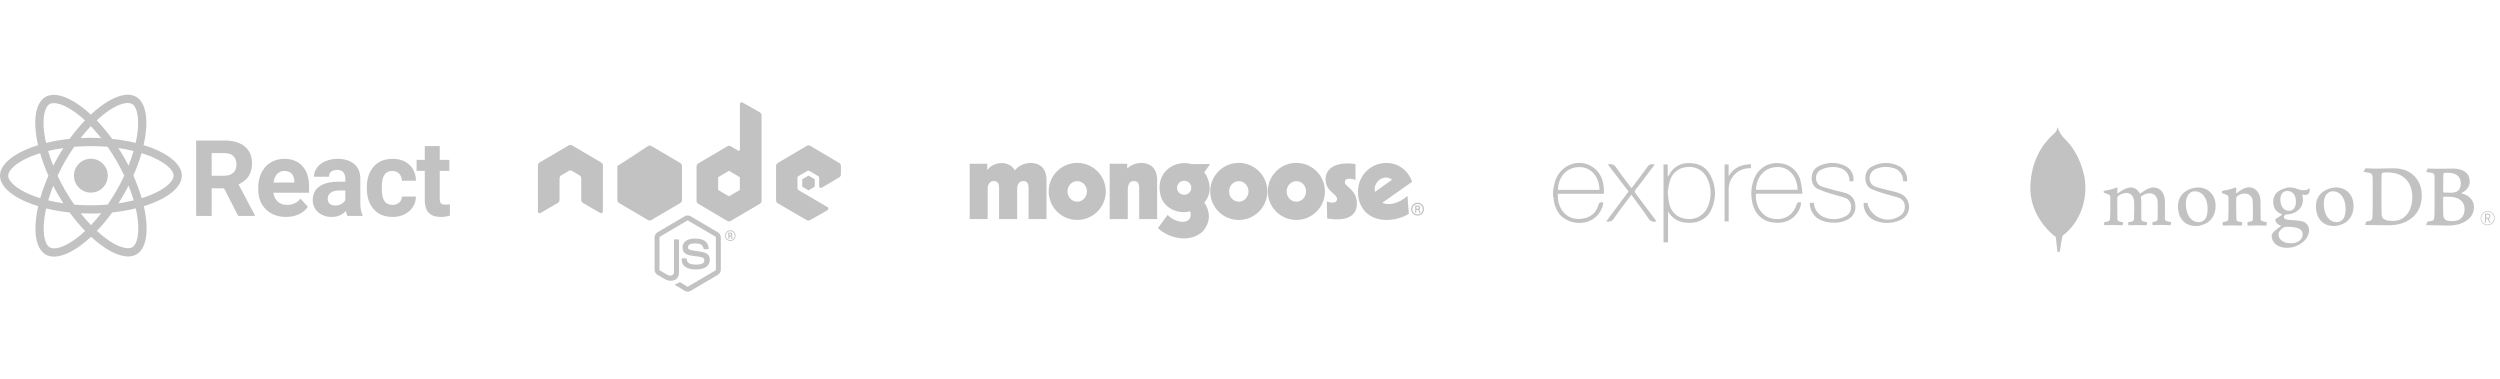 <svg width="inherit" height="50" viewBox="0 0 330 27" fill="none" xmlns="http://www.w3.org/2000/svg">
<path opacity="0.3" fill-rule="evenodd" clip-rule="evenodd" d="M97.899 2C97.939 2 97.979 2.01 98.014 2.03L100.294 3.328C100.366 3.369 100.426 3.429 100.468 3.501C100.509 3.574 100.531 3.656 100.531 3.74V14.993C100.531 15.076 100.51 15.158 100.469 15.229C100.428 15.301 100.37 15.361 100.3 15.402L96.468 17.66C96.398 17.701 96.318 17.724 96.236 17.724C96.155 17.724 96.075 17.701 96.005 17.66L92.174 15.4C92.104 15.358 92.046 15.299 92.005 15.227C91.964 15.155 91.943 15.074 91.943 14.991V10.477C91.943 10.394 91.964 10.313 92.005 10.241C92.046 10.169 92.104 10.11 92.174 10.068L96.006 7.812C96.076 7.771 96.156 7.749 96.237 7.749C96.318 7.749 96.398 7.771 96.468 7.812L97.427 8.376C97.452 8.39 97.48 8.398 97.508 8.397C97.536 8.397 97.564 8.39 97.589 8.375C97.613 8.361 97.634 8.34 97.648 8.315C97.662 8.29 97.67 8.262 97.67 8.233V2.235C97.671 2.194 97.681 2.154 97.701 2.118C97.721 2.083 97.75 2.053 97.785 2.032C97.819 2.012 97.859 2.001 97.899 2ZM97.643 13.567C97.653 13.549 97.659 13.528 97.659 13.508V11.958C97.659 11.937 97.653 11.916 97.643 11.899C97.633 11.88 97.618 11.866 97.601 11.855L96.285 11.08C96.268 11.07 96.248 11.064 96.227 11.064C96.207 11.064 96.187 11.07 96.169 11.08L94.854 11.855C94.837 11.866 94.822 11.881 94.812 11.899C94.802 11.917 94.796 11.937 94.796 11.958V13.508C94.796 13.528 94.802 13.549 94.812 13.567C94.822 13.585 94.836 13.6 94.854 13.61L96.169 14.384C96.187 14.394 96.207 14.399 96.227 14.399C96.248 14.399 96.267 14.394 96.285 14.384L97.601 13.61C97.618 13.6 97.633 13.585 97.643 13.567ZM271.953 6.075C271.986 6.135 272.02 6.194 272.055 6.252C272.156 6.414 272.325 6.59 272.534 6.81C273.259 7.571 274.478 8.85 275.14 11.819L275.14 11.819H275.141C275.262 12.54 275.292 13.223 275.252 13.864C275.075 16.728 273.485 18.751 272.257 19.615C272.098 20.314 271.98 21.021 271.902 21.734H271.577C271.485 20.721 271.354 19.766 271.354 19.766L271.352 19.765C270.939 19.507 267.818 17.007 268.008 12.952C268.205 8.767 270.457 6.749 271.135 6.142C271.161 6.119 271.185 6.097 271.206 6.078C271.491 5.82 271.535 5.606 271.559 5.266C271.572 5.297 271.585 5.329 271.599 5.36L271.597 5.352C271.657 5.491 271.72 5.628 271.788 5.763C271.84 5.868 271.895 5.972 271.953 6.075ZM328.371 18.232C328.189 18.232 328.011 18.177 327.859 18.074C327.707 17.971 327.589 17.825 327.518 17.654C327.448 17.483 327.429 17.295 327.464 17.113C327.498 16.931 327.585 16.763 327.713 16.631C327.841 16.499 328.005 16.409 328.183 16.371C328.362 16.333 328.547 16.35 328.716 16.419C328.885 16.488 329.031 16.607 329.134 16.76C329.237 16.913 329.293 17.093 329.296 17.278C329.299 17.403 329.277 17.528 329.232 17.644C329.187 17.76 329.119 17.866 329.033 17.955C328.947 18.044 328.844 18.115 328.73 18.162C328.616 18.21 328.494 18.233 328.371 18.232ZM328.371 16.436C328.205 16.435 328.041 16.484 327.902 16.578C327.763 16.671 327.655 16.804 327.59 16.96C327.525 17.116 327.508 17.288 327.539 17.455C327.571 17.621 327.651 17.774 327.768 17.894C327.885 18.015 328.035 18.097 328.198 18.131C328.361 18.164 328.531 18.148 328.685 18.084C328.839 18.02 328.971 17.91 329.064 17.77C329.157 17.629 329.207 17.464 329.207 17.294C329.209 17.182 329.189 17.07 329.148 16.965C329.107 16.861 329.045 16.765 328.968 16.686C328.89 16.605 328.797 16.542 328.694 16.499C328.592 16.457 328.482 16.435 328.371 16.436ZM328.594 17.886L328.356 17.363H328.163V17.886H328.023V16.696H328.368C328.625 16.696 328.732 16.809 328.732 17.029C328.732 17.203 328.651 17.312 328.501 17.345L328.747 17.884L328.594 17.886ZM328.169 17.24H328.371C328.535 17.24 328.597 17.183 328.597 17.031C328.597 16.88 328.538 16.828 328.353 16.828H328.169V17.24ZM315.803 17.662C315.362 17.662 314.862 17.578 314.612 17.375V17.377C314.458 17.271 314.387 17.019 314.374 16.875C314.351 16.705 314.351 15.319 314.351 14.325C314.351 13.355 314.351 11.715 314.374 11.5C314.39 11.432 314.428 11.373 314.482 11.33C314.612 11.27 314.842 11.258 315.065 11.258C315.839 11.258 316.517 11.39 317.041 11.725C317.97 12.299 318.422 13.281 318.422 14.49C318.422 15.749 318.039 16.537 317.481 17.052C316.934 17.555 316.374 17.662 315.803 17.662ZM312.732 10.734C312.514 10.726 312.323 10.72 312.236 10.72H312.231C312.171 10.79 311.989 11.114 312.012 11.186C312.237 11.21 312.46 11.246 312.681 11.294C312.992 11.366 313.146 11.462 313.182 11.832C313.2 12.174 313.198 13.083 313.195 13.811C313.195 14.028 313.194 14.229 313.194 14.394C313.194 14.597 313.194 14.794 313.195 14.986V14.989V14.993C313.197 15.754 313.198 16.437 313.17 17.028C313.146 17.423 313.095 17.535 312.879 17.625C312.751 17.679 312.677 17.691 312.399 17.722C312.315 17.732 312.18 18.105 312.228 18.201H312.249C312.611 18.205 312.998 18.211 313.379 18.217L313.38 18.217L313.381 18.217C314.077 18.227 314.752 18.237 315.213 18.237C316.556 18.237 317.498 17.926 318.223 17.375C318.951 16.849 319.675 15.915 319.675 14.299C319.675 13.161 319.267 12.228 318.505 11.557C317.875 11.007 316.993 10.72 315.946 10.72C315.224 10.72 314.765 10.731 314.377 10.742C314.093 10.749 313.848 10.755 313.565 10.755C313.361 10.755 313.023 10.744 312.732 10.734ZM322.626 11.327C322.579 11.339 322.519 11.459 322.519 11.518C322.507 11.95 322.495 13.075 322.495 13.853C322.498 13.867 322.505 13.881 322.516 13.892C322.527 13.902 322.54 13.91 322.555 13.913C322.709 13.925 323.09 13.937 323.412 13.937C323.864 13.937 324.126 13.877 324.269 13.805C324.65 13.614 324.826 13.194 324.826 12.74C324.826 11.698 324.112 11.303 323.052 11.303C322.909 11.301 322.766 11.309 322.624 11.327H322.626ZM325.326 16.115C325.326 15.062 324.564 14.463 323.171 14.463L323.156 14.463L323.116 14.463C322.978 14.461 322.653 14.455 322.564 14.475C322.529 14.487 322.493 14.511 322.493 14.536C322.493 14.68 322.492 14.841 322.492 15.01C322.49 15.725 322.488 16.59 322.517 16.977C322.541 17.181 322.684 17.468 322.862 17.552C323.052 17.66 323.481 17.683 323.778 17.683C324.6 17.683 325.326 17.217 325.326 16.115ZM320.476 10.741C320.504 10.741 320.548 10.743 320.611 10.747C320.787 10.757 321.115 10.776 321.709 10.776C322.093 10.776 322.441 10.77 322.786 10.764C323.125 10.758 323.461 10.752 323.826 10.752C324.743 10.752 326.005 11.088 326.005 12.476C326.005 13.156 325.529 13.709 324.91 13.973C324.874 13.985 324.874 14.008 324.91 14.02C325.791 14.247 326.564 14.798 326.564 15.852C326.564 16.881 325.933 17.528 325.017 17.935C324.459 18.186 323.767 18.27 323.066 18.27C322.849 18.27 322.484 18.261 322.074 18.25C321.472 18.235 320.772 18.217 320.297 18.222C320.214 18.186 320.374 17.803 320.445 17.743C320.628 17.738 320.809 17.709 320.985 17.657C321.27 17.586 321.304 17.492 321.34 17.061C321.364 16.69 321.364 15.361 321.364 14.415C321.364 13.935 321.366 13.512 321.367 13.148V13.143V13.139V13.135V13.132V13.129V13.127V13.125V13.123V13.121V13.12V13.119V13.118V13.118V13.117V13.116V13.116V13.115V13.114V13.114V13.113V13.112V13.112V13.111V13.111V13.11V13.11V13.109V13.109V13.108V13.108V13.107V13.107V13.106V13.106V13.106C321.37 12.513 321.371 12.082 321.364 11.818C321.352 11.483 321.233 11.375 321.007 11.315C320.886 11.291 320.712 11.267 320.538 11.242L320.538 11.242C320.454 11.231 320.37 11.219 320.293 11.207C320.233 11.147 320.417 10.788 320.476 10.741ZM277.74 17.99C277.733 18.072 277.745 18.155 277.776 18.232H277.777C277.898 18.231 278.019 18.226 278.159 18.219C278.367 18.209 278.626 18.196 278.998 18.196C279.313 18.196 279.591 18.209 279.814 18.219L279.897 18.223C280.009 18.227 280.108 18.232 280.192 18.232C280.234 18.101 280.245 17.962 280.223 17.827L280.191 17.821L280.144 17.813L280.072 17.8L280.072 17.8L280.031 17.793L280.015 17.791C279.918 17.774 279.835 17.76 279.786 17.746C279.551 17.69 279.506 17.538 279.495 17.41C279.48 17.068 279.481 16.354 279.481 15.682L279.482 15.265V14.631C279.48 14.585 279.489 14.54 279.506 14.498C279.523 14.455 279.548 14.417 279.58 14.385C279.916 14.129 280.326 13.97 280.651 13.97C281.206 13.97 281.551 14.283 281.677 14.899C281.751 15.284 281.725 16.819 281.69 17.351C281.677 17.58 281.611 17.677 281.435 17.734C281.338 17.759 281.235 17.777 281.117 17.799L281.1 17.802L280.957 17.828C280.927 17.889 280.914 17.956 280.92 18.023C280.916 18.095 280.928 18.166 280.956 18.232C281.046 18.231 281.199 18.227 281.365 18.223L281.424 18.221C281.657 18.215 281.921 18.208 282.082 18.208C282.616 18.208 282.985 18.219 283.345 18.231C283.367 18.201 283.381 18.166 283.387 18.129C283.412 18.03 283.414 17.927 283.392 17.827C283.248 17.804 283.151 17.78 283.058 17.757L283.008 17.745L283.008 17.745L283.007 17.745L282.967 17.735L282.945 17.73L282.901 17.72C282.789 17.675 282.65 17.619 282.65 17.386C282.642 17.043 282.645 16.59 282.647 16.109C282.65 15.874 282.65 15.639 282.65 15.414V15.41V15.409C282.65 15.016 282.65 14.755 282.603 14.532V14.524C282.604 14.486 282.618 14.449 282.642 14.421C283.039 14.115 283.455 14.006 283.713 14.006C284.408 14.006 284.726 14.508 284.787 14.937C284.853 15.35 284.816 17.093 284.811 17.291C284.798 17.569 284.739 17.664 284.532 17.733C284.402 17.77 284.27 17.8 284.136 17.821C284.106 17.877 284.115 18.142 284.139 18.224C284.462 18.202 284.801 18.19 285.448 18.19C285.767 18.19 286.042 18.204 286.244 18.214L286.25 18.214L286.319 18.218C286.399 18.222 286.465 18.226 286.516 18.226C286.555 18.169 286.597 17.892 286.577 17.82H286.567C286.307 17.775 286.101 17.739 285.958 17.668C285.843 17.636 285.766 17.473 285.766 17.416C285.766 17.197 285.769 16.888 285.771 16.554L285.772 16.458C285.775 16.035 285.779 15.583 285.779 15.226C285.779 13.984 285.196 13.242 284.222 13.242C283.81 13.242 283.194 13.528 282.573 14.008C282.565 14.019 282.556 14.027 282.545 14.034C282.533 14.04 282.521 14.043 282.508 14.043C282.494 14.043 282.48 14.039 282.468 14.032C282.456 14.024 282.446 14.014 282.439 14.002C282.131 13.491 281.733 13.242 281.222 13.242C280.911 13.242 280.306 13.434 279.63 13.973C279.618 13.985 279.604 13.993 279.588 13.997C279.572 14.001 279.555 14 279.539 13.995C279.524 13.989 279.51 13.98 279.5 13.967C279.489 13.954 279.483 13.938 279.48 13.922C279.48 13.786 279.492 13.649 279.502 13.529L279.505 13.499C279.508 13.469 279.511 13.439 279.511 13.411C279.517 13.351 279.5 13.29 279.464 13.241C279.109 13.408 278.205 13.627 277.86 13.663C277.73 13.689 277.667 13.763 277.664 13.825C277.662 13.887 277.717 13.941 277.817 13.97C278.039 14.034 278.252 14.129 278.448 14.254C278.559 14.342 278.559 14.466 278.559 14.558V14.583C278.572 15.434 278.569 16.645 278.535 17.291C278.523 17.564 278.443 17.68 278.233 17.734C278.082 17.774 277.93 17.806 277.776 17.828C277.749 17.878 277.737 17.934 277.74 17.99ZM289.726 13.755C289.525 13.75 289.327 13.807 289.158 13.917C288.744 14.173 288.534 14.683 288.534 15.434C288.534 16.838 289.225 17.819 290.215 17.819C290.481 17.827 290.74 17.734 290.941 17.557C291.245 17.305 291.407 16.79 291.407 16.068C291.407 14.684 290.731 13.755 289.725 13.755H289.726ZM289.916 18.339C288.127 18.339 287.49 17.005 287.49 15.757C287.49 14.884 287.84 14.203 288.532 13.73C289.016 13.425 289.572 13.258 290.142 13.246C291.507 13.246 292.46 14.243 292.46 15.673C292.46 16.645 292.079 17.412 291.359 17.891C291.013 18.107 290.412 18.339 289.916 18.339ZM307.368 13.917C307.537 13.806 307.736 13.75 307.937 13.755C308.943 13.755 309.618 14.684 309.618 16.068C309.618 16.79 309.457 17.305 309.153 17.557C308.951 17.735 308.691 17.828 308.425 17.819C307.435 17.819 306.743 16.838 306.743 15.434C306.743 14.683 306.954 14.173 307.368 13.917ZM305.702 15.757C305.702 17.005 306.339 18.339 308.128 18.339C308.624 18.339 309.225 18.107 309.571 17.891C310.291 17.412 310.672 16.645 310.672 15.673C310.672 14.244 309.719 13.246 308.354 13.246C307.784 13.257 307.229 13.424 306.745 13.73C306.052 14.203 305.702 14.884 305.702 15.757ZM301.914 13.707C301.363 13.707 301.007 14.15 301.007 14.835C301.007 15.52 301.314 16.334 302.177 16.334C302.325 16.334 302.594 16.267 302.727 16.118C302.927 15.931 303.061 15.543 303.061 15.134C303.061 14.24 302.633 13.707 301.917 13.707H301.914ZM301.846 18.435C301.69 18.434 301.537 18.473 301.4 18.549C300.964 18.832 300.761 19.115 300.761 19.445C300.761 19.753 300.879 19.998 301.132 20.216C301.439 20.48 301.852 20.608 302.395 20.608C303.465 20.608 303.944 20.024 303.944 19.445C303.944 19.041 303.745 18.771 303.335 18.618C303.02 18.5 302.493 18.436 301.848 18.436L301.846 18.435ZM301.919 21.212C301.277 21.212 300.814 21.075 300.419 20.765C300.035 20.464 299.862 20.016 299.862 19.707C299.866 19.508 299.941 19.316 300.073 19.169C300.184 19.039 300.443 18.797 301.042 18.379C301.052 18.375 301.06 18.368 301.065 18.359C301.069 18.354 301.071 18.348 301.072 18.341C301.073 18.338 301.074 18.334 301.074 18.331C301.074 18.319 301.07 18.308 301.063 18.299C301.061 18.296 301.058 18.293 301.056 18.291C301.054 18.289 301.051 18.288 301.049 18.286C301.045 18.284 301.04 18.282 301.036 18.281C300.542 18.088 300.394 17.771 300.349 17.601C300.349 17.594 300.349 17.585 300.344 17.574L300.343 17.574C300.33 17.507 300.316 17.444 300.406 17.378C300.475 17.329 300.585 17.262 300.704 17.191C300.87 17.097 301.03 16.991 301.182 16.874C301.19 16.865 301.196 16.855 301.2 16.843C301.203 16.831 301.204 16.819 301.202 16.807C301.2 16.795 301.196 16.783 301.189 16.773C301.182 16.764 301.173 16.755 301.162 16.75C300.432 16.5 300.064 15.949 300.064 15.106C300.062 14.843 300.122 14.584 300.24 14.35C300.357 14.116 300.528 13.914 300.739 13.761C301.032 13.525 301.77 13.241 302.247 13.241H302.275C302.763 13.253 303.04 13.357 303.421 13.5L303.426 13.502C303.644 13.582 303.875 13.619 304.107 13.612C304.513 13.612 304.691 13.481 304.844 13.329C304.869 13.397 304.882 13.47 304.883 13.543C304.892 13.717 304.846 13.889 304.75 14.035C304.667 14.152 304.472 14.237 304.293 14.237C304.274 14.237 304.257 14.237 304.237 14.234C304.143 14.227 304.05 14.211 303.958 14.187L303.913 14.203C303.898 14.225 303.907 14.248 303.919 14.278L303.919 14.279C303.921 14.282 303.922 14.286 303.923 14.289C303.924 14.292 303.925 14.295 303.926 14.298C303.959 14.449 303.981 14.603 303.992 14.757C303.992 15.638 303.651 16.022 303.281 16.306C302.924 16.579 302.5 16.746 302.055 16.789C302.046 16.789 302 16.793 301.913 16.801L301.891 16.803L301.825 16.809C301.799 16.811 301.779 16.813 301.774 16.813H301.763C301.683 16.836 301.474 16.937 301.474 17.126C301.474 17.282 301.568 17.477 302.021 17.512L302.315 17.533L302.322 17.533C302.918 17.576 303.659 17.628 304.009 17.748C304.242 17.832 304.443 17.988 304.584 18.194C304.725 18.4 304.798 18.646 304.793 18.897C304.793 19.688 304.24 20.431 303.315 20.886C302.878 21.098 302.4 21.207 301.917 21.205L301.919 21.212ZM298.502 17.63C298.727 17.738 298.918 17.774 299.18 17.81L299.183 17.809C299.23 17.892 299.206 18.204 299.135 18.288C299.079 18.288 298.995 18.284 298.883 18.279C298.662 18.268 298.332 18.253 297.896 18.253C297.602 18.253 297.359 18.264 297.148 18.274L297.147 18.274L297.147 18.274L297.147 18.274L297.146 18.274C296.984 18.282 296.84 18.288 296.706 18.288C296.658 18.216 296.635 17.881 296.706 17.809C296.932 17.786 297.123 17.749 297.194 17.714C297.349 17.666 297.384 17.558 297.384 17.127C297.384 16.994 297.385 16.857 297.385 16.72V16.718C297.387 16.042 297.389 15.35 297.349 14.973C297.325 14.712 297.203 14.469 297.008 14.297C296.841 14.153 296.618 14.046 296.284 14.046C295.939 14.046 295.545 14.189 295.307 14.404C295.236 14.466 295.177 14.574 295.177 14.801C295.177 15.615 295.177 16.812 295.201 17.375C295.212 17.59 295.26 17.686 295.45 17.734C295.61 17.774 295.774 17.798 295.939 17.806C295.986 17.878 295.963 18.201 295.891 18.285C295.831 18.285 295.75 18.281 295.643 18.275C295.433 18.265 295.122 18.249 294.665 18.249C294.328 18.249 293.944 18.265 293.692 18.276L293.692 18.276C293.569 18.281 293.478 18.285 293.439 18.285C293.379 18.213 293.379 17.866 293.439 17.806C293.587 17.787 293.735 17.759 293.88 17.722L293.862 17.728C294.053 17.68 294.124 17.584 294.136 17.321C294.172 16.651 294.172 15.418 294.16 14.616L294.16 14.59C294.161 14.499 294.162 14.393 294.065 14.316C293.875 14.195 293.668 14.103 293.452 14.042H293.448C293.178 13.957 293.242 13.709 293.495 13.659C293.842 13.624 294.78 13.398 295.114 13.228C295.143 13.256 295.166 13.291 295.179 13.329C295.193 13.368 295.197 13.409 295.192 13.45L295.19 13.473C295.179 13.626 295.163 13.848 295.161 13.96C295.16 14.078 295.238 14.002 295.251 13.99C295.762 13.547 296.381 13.224 296.845 13.224C297.369 13.224 297.774 13.463 298.06 13.87C298.299 14.23 298.394 14.732 298.394 15.307C298.394 16.012 298.394 17.089 298.418 17.46C298.428 17.524 298.457 17.584 298.502 17.63ZM219.581 20.489V10.206H220.139V11.823C220.205 11.752 220.266 11.676 220.322 11.596C220.55 11.122 220.908 10.723 221.355 10.446C221.801 10.169 222.318 10.025 222.843 10.031C224.115 9.993 225.148 10.464 225.756 11.596C226.142 12.299 226.355 13.084 226.376 13.886C226.397 14.688 226.226 15.483 225.877 16.205C225.311 17.474 223.914 18.104 222.418 17.872C221.952 17.833 221.504 17.677 221.114 17.42C220.724 17.162 220.405 16.811 220.185 16.399V20.489H219.581ZM220.139 13.844C220.155 14.002 220.168 14.145 220.179 14.279C220.205 14.569 220.226 14.812 220.265 15.051C220.485 16.426 221.298 17.242 222.573 17.39C223.173 17.489 223.787 17.376 224.313 17.072C224.838 16.768 225.242 16.291 225.456 15.723C225.701 15.139 225.819 14.508 225.802 13.875C225.785 13.241 225.633 12.618 225.357 12.047C225.129 11.538 224.742 11.117 224.253 10.847C223.765 10.577 223.202 10.473 222.649 10.551C222.131 10.589 221.637 10.787 221.236 11.119C220.835 11.45 220.547 11.898 220.413 12.401C220.294 12.876 220.203 13.358 220.139 13.844ZM236.792 17.122C237.333 16.634 237.678 15.965 237.762 15.241C237.42 15.134 237.227 15.188 237.12 15.564C236.642 17.029 235.324 17.698 233.783 17.318C232.545 17.003 231.671 15.697 231.785 14.071H237.933C237.877 13.497 237.79 12.927 237.671 12.363C237.521 11.743 237.18 11.186 236.696 10.771C236.212 10.356 235.61 10.104 234.975 10.05C234.307 9.956 233.626 10.078 233.032 10.396C232.437 10.715 231.959 11.215 231.668 11.823C231.249 12.71 231.091 13.698 231.212 14.671C231.387 16.464 232.484 18.017 234.823 17.899C235.552 17.887 236.252 17.611 236.792 17.122ZM237.28 13.551H231.785C231.858 11.729 233.05 10.521 234.705 10.547C236.167 10.566 237.246 11.82 237.28 13.551ZM238.894 15.279H239.433C239.453 15.676 239.582 16.059 239.805 16.387C240.029 16.716 240.339 16.976 240.701 17.14C241.156 17.344 241.651 17.444 242.149 17.43C242.647 17.417 243.136 17.292 243.579 17.064C243.821 16.955 244.023 16.774 244.159 16.547C244.295 16.319 244.358 16.056 244.339 15.791C244.353 15.537 244.283 15.284 244.141 15.072C243.998 14.861 243.79 14.701 243.549 14.618C243.206 14.491 242.851 14.396 242.495 14.302C242.236 14.233 241.977 14.164 241.723 14.083C241.094 13.904 240.48 13.679 239.885 13.411C238.913 12.936 238.852 11.087 239.953 10.502C240.517 10.184 241.151 10.012 241.799 10.002C242.446 9.992 243.086 10.144 243.659 10.445C244.006 10.637 244.287 10.93 244.463 11.286C244.64 11.641 244.704 12.042 244.646 12.435H244.183C244.183 12.423 244.173 12.413 244.162 12.402C244.152 12.392 244.141 12.382 244.141 12.37C244.084 10.893 242.846 10.437 241.517 10.566C241.121 10.616 240.735 10.732 240.378 10.912C240.164 11.01 239.985 11.172 239.867 11.377C239.748 11.581 239.696 11.816 239.718 12.051C239.718 12.286 239.792 12.515 239.928 12.707C240.064 12.899 240.255 13.044 240.477 13.122C240.894 13.274 241.325 13.387 241.755 13.5C241.928 13.545 242.101 13.591 242.273 13.639C242.458 13.69 242.646 13.734 242.834 13.778C243.135 13.849 243.436 13.92 243.724 14.018C244.053 14.126 244.342 14.332 244.553 14.608C244.763 14.884 244.884 15.217 244.901 15.564C244.957 15.943 244.892 16.331 244.716 16.672C244.539 17.013 244.26 17.289 243.917 17.462C242.649 18.18 240.561 17.99 239.63 17.082C239.395 16.845 239.208 16.564 239.082 16.254C238.955 15.945 238.891 15.613 238.894 15.279ZM251.231 12.435H251.736C251.783 12.052 251.718 11.665 251.549 11.319C251.379 10.973 251.113 10.684 250.783 10.487C250.205 10.168 249.554 10.004 248.894 10.011C248.234 10.019 247.587 10.197 247.016 10.528C245.934 11.113 246.01 12.947 246.959 13.414C247.558 13.681 248.176 13.903 248.808 14.079C249.064 14.161 249.325 14.229 249.586 14.298C249.94 14.391 250.294 14.484 250.635 14.61C250.877 14.691 251.086 14.849 251.231 15.059C251.375 15.269 251.447 15.521 251.436 15.776C251.448 16.035 251.386 16.292 251.257 16.517C251.128 16.742 250.937 16.925 250.707 17.044C250.329 17.289 249.897 17.438 249.449 17.478C249.001 17.518 248.55 17.448 248.135 17.275C247.72 17.101 247.353 16.829 247.067 16.482C246.78 16.135 246.583 15.723 246.492 15.283H246.211H245.998C245.973 15.766 246.096 16.246 246.351 16.657C246.606 17.069 246.981 17.392 247.426 17.584C247.967 17.816 248.55 17.933 249.138 17.927C249.727 17.922 250.308 17.793 250.843 17.549C251.195 17.4 251.493 17.148 251.7 16.827C251.906 16.505 252.01 16.129 251.999 15.747C251.988 15.365 251.862 14.995 251.638 14.686C251.413 14.377 251.101 14.143 250.741 14.014C250.5 13.925 250.254 13.85 250.004 13.79C249.678 13.7 249.351 13.623 249.024 13.545L249.024 13.545C248.578 13.439 248.134 13.334 247.696 13.198C247.429 13.133 247.192 12.979 247.026 12.76C246.86 12.541 246.775 12.272 246.784 11.998C246.786 11.719 246.879 11.447 247.048 11.225C247.217 11.003 247.454 10.841 247.722 10.764C248.402 10.496 249.15 10.46 249.852 10.661C250.224 10.732 250.561 10.928 250.806 11.217C251.05 11.506 251.188 11.87 251.197 12.248C251.199 12.271 251.205 12.293 251.211 12.317L251.211 12.317C251.221 12.354 251.231 12.393 251.231 12.435ZM218.659 17.713C218.46 17.788 218.24 17.788 218.042 17.712C217.843 17.637 217.679 17.491 217.58 17.303C217.146 16.653 216.68 16.024 216.214 15.394L216.213 15.393L216.212 15.391L216.212 15.39L216.211 15.39L216.211 15.39L216.211 15.389C216.013 15.123 215.816 14.856 215.621 14.588L215.336 14.208C215.144 14.465 214.953 14.719 214.762 14.972C214.175 15.752 213.597 16.518 213.058 17.306C212.965 17.486 212.809 17.627 212.621 17.701C212.432 17.775 212.223 17.778 212.032 17.709L214.968 13.771L212.238 10.213C212.434 10.142 212.649 10.141 212.846 10.211C213.043 10.28 213.211 10.415 213.32 10.593C213.76 11.236 214.232 11.859 214.714 12.493L214.714 12.493C214.927 12.773 215.141 13.055 215.355 13.342C215.535 13.104 215.714 12.869 215.892 12.635L215.897 12.628L215.9 12.624L215.902 12.623L215.902 12.622L215.903 12.621L215.904 12.619L215.905 12.618L215.907 12.616L215.908 12.614C216.42 11.942 216.923 11.281 217.402 10.604C217.495 10.427 217.651 10.291 217.838 10.221C218.026 10.151 218.233 10.152 218.419 10.225L217.36 11.63C217.266 11.754 217.172 11.878 217.078 12.003L217.071 12.012L217.07 12.013C216.694 12.512 216.318 13.011 215.925 13.498C215.885 13.534 215.853 13.577 215.831 13.626C215.809 13.675 215.798 13.727 215.798 13.781C215.798 13.834 215.809 13.887 215.831 13.936C215.853 13.985 215.885 14.028 215.925 14.064C216.587 14.942 217.245 15.822 217.912 16.714C218.159 17.045 218.408 17.378 218.659 17.713ZM231.121 10.707V10.175C229.849 10.206 228.835 10.623 228.178 11.747V10.206H227.646V17.728H228.189V17.303V13.551C228.176 13.166 228.243 12.783 228.387 12.426C228.531 12.069 228.748 11.746 229.024 11.478C229.3 11.21 229.629 11.003 229.991 10.87C230.352 10.737 230.737 10.682 231.121 10.707ZM205.078 13.305L205.078 13.305V13.304C205.123 13.05 205.168 12.79 205.239 12.541C205.896 10.206 208.573 9.234 210.415 10.68C211.493 11.527 211.763 12.727 211.71 14.079H205.634C205.535 16.494 207.278 17.952 209.507 17.208C209.869 17.078 210.193 16.861 210.449 16.575C210.706 16.29 210.887 15.944 210.977 15.571C211.094 15.191 211.284 15.127 211.645 15.237C211.586 15.699 211.422 16.142 211.167 16.532C210.912 16.922 210.572 17.249 210.172 17.489C209.511 17.85 208.753 17.993 208.007 17.898C207.26 17.802 206.562 17.473 206.014 16.957C205.471 16.347 205.143 15.576 205.08 14.762C205.08 14.671 205.055 14.581 205.031 14.492C205.022 14.455 205.012 14.419 205.004 14.383C205.001 14.157 205 13.937 205 13.722C205.028 13.586 205.053 13.447 205.078 13.305ZM205.642 13.559H211.136C211.102 11.808 209.997 10.566 208.524 10.555C206.883 10.532 205.71 11.747 205.638 13.551L205.642 13.559ZM90.394 26.897C90.509 26.965 90.64 27 90.773 27C90.908 27.001 91.04 26.965 91.157 26.897L94.769 24.768C94.884 24.699 94.98 24.601 95.047 24.483C95.113 24.365 95.148 24.232 95.149 24.095V19.841C95.148 19.705 95.113 19.571 95.047 19.453C94.98 19.335 94.884 19.238 94.769 19.169L91.157 17.039C91.041 16.974 90.91 16.94 90.778 16.94C90.645 16.94 90.515 16.974 90.398 17.039L86.782 19.169C86.667 19.237 86.571 19.335 86.505 19.453C86.438 19.571 86.403 19.705 86.403 19.841V24.098C86.403 24.234 86.438 24.368 86.505 24.486C86.571 24.604 86.667 24.702 86.782 24.771L87.729 25.324C88.189 25.555 88.352 25.555 88.561 25.555C89.241 25.555 89.631 25.136 89.631 24.404V20.204C89.631 20.19 89.628 20.177 89.623 20.164C89.618 20.151 89.61 20.139 89.6 20.129C89.59 20.119 89.579 20.111 89.566 20.106C89.553 20.101 89.54 20.098 89.526 20.098H89.069C89.055 20.098 89.041 20.101 89.028 20.106C89.016 20.111 89.004 20.119 88.994 20.129C88.985 20.139 88.977 20.151 88.972 20.164C88.966 20.177 88.964 20.19 88.964 20.204V24.412C88.964 24.732 88.635 25.058 88.097 24.781L87.108 24.198C87.091 24.188 87.077 24.174 87.067 24.156C87.057 24.139 87.051 24.119 87.051 24.099V19.845C87.051 19.824 87.057 19.804 87.067 19.787C87.077 19.769 87.091 19.754 87.108 19.744L90.719 17.617C90.735 17.607 90.755 17.602 90.774 17.602C90.794 17.602 90.813 17.607 90.83 17.617L94.441 19.739C94.458 19.75 94.472 19.765 94.482 19.783C94.492 19.8 94.497 19.82 94.497 19.841V24.095C94.497 24.115 94.492 24.135 94.482 24.152C94.472 24.17 94.459 24.185 94.442 24.195L90.825 26.323C90.808 26.332 90.789 26.337 90.77 26.337C90.75 26.337 90.731 26.332 90.714 26.323L89.787 25.762C89.774 25.752 89.759 25.747 89.743 25.746C89.727 25.744 89.711 25.747 89.697 25.754C89.527 25.861 89.345 25.946 89.154 26.007C89.097 26.028 89.007 26.065 89.188 26.168L90.394 26.897ZM91.886 24.069C90.304 24.069 89.973 23.331 89.973 22.707C89.973 22.693 89.976 22.679 89.981 22.666C89.987 22.653 89.994 22.641 90.004 22.631C90.014 22.622 90.025 22.614 90.038 22.609C90.051 22.603 90.064 22.601 90.078 22.601H90.545C90.57 22.601 90.595 22.61 90.614 22.627C90.633 22.644 90.645 22.667 90.649 22.693C90.719 23.178 90.929 23.423 91.886 23.423C92.646 23.423 92.971 23.248 92.971 22.835C92.971 22.598 92.88 22.422 91.696 22.304C90.707 22.204 90.096 21.981 90.096 21.174C90.096 20.431 90.71 19.987 91.741 19.987C92.897 19.987 93.471 20.396 93.543 21.279C93.544 21.293 93.543 21.308 93.538 21.322C93.534 21.336 93.526 21.349 93.516 21.36C93.506 21.371 93.495 21.38 93.481 21.386C93.468 21.392 93.454 21.395 93.439 21.395H92.971C92.947 21.395 92.924 21.387 92.906 21.371C92.887 21.356 92.874 21.335 92.869 21.312C92.757 20.801 92.483 20.637 91.742 20.637C90.911 20.637 90.814 20.933 90.814 21.154C90.814 21.422 90.928 21.501 92.05 21.652C93.172 21.804 93.694 22.009 93.694 22.806C93.694 23.602 93.033 24.069 91.886 24.069ZM96.979 20.002C97.056 19.885 97.097 19.748 97.097 19.608C97.097 19.419 97.023 19.239 96.893 19.105C96.762 18.972 96.586 18.897 96.401 18.896C96.263 18.896 96.129 18.938 96.014 19.016C95.9 19.094 95.811 19.205 95.758 19.335C95.705 19.464 95.691 19.607 95.718 19.745C95.745 19.883 95.811 20.009 95.908 20.109C96.006 20.208 96.13 20.276 96.265 20.303C96.4 20.331 96.54 20.317 96.667 20.263C96.794 20.21 96.903 20.119 96.979 20.002ZM95.914 19.94C95.85 19.841 95.816 19.726 95.817 19.608V19.605C95.818 19.448 95.88 19.298 95.989 19.188C96.098 19.077 96.246 19.015 96.399 19.014C96.515 19.014 96.628 19.049 96.725 19.114C96.821 19.18 96.896 19.273 96.94 19.382C96.985 19.491 96.996 19.611 96.974 19.727C96.951 19.842 96.896 19.949 96.814 20.032C96.732 20.116 96.627 20.172 96.514 20.195C96.4 20.218 96.283 20.206 96.176 20.16C96.069 20.115 95.978 20.038 95.914 19.94ZM96.41 19.212H96.139L96.135 20.008H96.291V19.689H96.426C96.481 19.689 96.497 19.712 96.508 19.756C96.508 19.767 96.526 19.918 96.534 19.984L96.537 20.008H96.703C96.68 19.94 96.666 19.869 96.662 19.798L96.661 19.79C96.647 19.693 96.638 19.625 96.533 19.618C96.577 19.61 96.617 19.585 96.644 19.549C96.671 19.513 96.685 19.468 96.681 19.422C96.681 19.212 96.501 19.212 96.41 19.212ZM96.406 19.561H96.287L96.285 19.339H96.41C96.451 19.339 96.524 19.339 96.524 19.448C96.525 19.464 96.523 19.48 96.517 19.494C96.511 19.509 96.503 19.522 96.491 19.533C96.48 19.544 96.467 19.552 96.452 19.557C96.437 19.562 96.422 19.563 96.406 19.561ZM79.589 10.355C79.59 10.272 79.568 10.19 79.528 10.118C79.487 10.046 79.429 9.987 79.359 9.945L75.525 7.695C75.461 7.657 75.388 7.635 75.314 7.633H75.275C75.2 7.635 75.128 7.657 75.063 7.695L71.233 9.945C71.162 9.986 71.104 10.046 71.063 10.118C71.022 10.19 71 10.271 71 10.355L71.008 16.411C71.008 16.453 71.018 16.493 71.039 16.529C71.059 16.565 71.088 16.595 71.124 16.615C71.159 16.636 71.198 16.648 71.239 16.648C71.279 16.648 71.319 16.636 71.353 16.615L73.629 15.286C73.7 15.244 73.758 15.184 73.798 15.112C73.839 15.04 73.861 14.959 73.861 14.876V12.046C73.861 11.963 73.882 11.882 73.922 11.81C73.963 11.738 74.022 11.678 74.092 11.637L75.061 11.068C75.132 11.026 75.212 11.004 75.293 11.004C75.374 11.004 75.454 11.026 75.523 11.068L76.492 11.637C76.562 11.678 76.621 11.738 76.662 11.81C76.702 11.882 76.723 11.963 76.723 12.046V14.876C76.724 14.959 76.745 15.04 76.786 15.112C76.827 15.184 76.885 15.244 76.956 15.286L79.23 16.615C79.265 16.636 79.305 16.648 79.346 16.648C79.387 16.648 79.427 16.636 79.462 16.615C79.497 16.594 79.526 16.565 79.546 16.529C79.566 16.493 79.577 16.453 79.577 16.411L79.589 10.355ZM110.771 11.918C110.841 11.877 110.9 11.817 110.94 11.745C110.981 11.674 111.002 11.593 111.002 11.51V10.416C111.002 10.333 110.981 10.252 110.94 10.18C110.9 10.109 110.841 10.049 110.771 10.008L106.965 7.752C106.894 7.711 106.814 7.689 106.733 7.689C106.652 7.689 106.572 7.711 106.501 7.752L102.671 10.009C102.601 10.05 102.542 10.11 102.502 10.182C102.461 10.253 102.44 10.335 102.44 10.418V14.93C102.44 15.014 102.461 15.096 102.502 15.168C102.544 15.24 102.603 15.299 102.674 15.34L106.479 17.555C106.548 17.594 106.626 17.615 106.705 17.615C106.785 17.615 106.862 17.594 106.931 17.555L109.233 16.249C109.269 16.228 109.299 16.198 109.32 16.162C109.34 16.126 109.351 16.085 109.351 16.043C109.351 16.001 109.34 15.96 109.32 15.924C109.299 15.888 109.269 15.858 109.233 15.837L105.384 13.581C105.349 13.56 105.32 13.53 105.299 13.495C105.279 13.459 105.268 13.418 105.268 13.377V11.962C105.268 11.921 105.279 11.88 105.299 11.844C105.319 11.808 105.348 11.778 105.384 11.757L106.583 11.052C106.619 11.031 106.658 11.02 106.699 11.02C106.739 11.02 106.779 11.031 106.814 11.052L108.015 11.755C108.05 11.775 108.079 11.805 108.099 11.841C108.12 11.877 108.13 11.918 108.13 11.959V13.072C108.13 13.114 108.141 13.155 108.161 13.191C108.181 13.226 108.211 13.256 108.246 13.277C108.281 13.298 108.321 13.309 108.362 13.308C108.403 13.308 108.442 13.297 108.478 13.276L110.771 11.918ZM106.722 11.694C106.706 11.694 106.69 11.699 106.677 11.707L105.941 12.138C105.927 12.146 105.916 12.157 105.908 12.171C105.901 12.185 105.896 12.2 105.896 12.216V13.089C105.896 13.105 105.901 13.12 105.908 13.134C105.916 13.148 105.927 13.159 105.941 13.167L106.675 13.6C106.688 13.608 106.704 13.612 106.72 13.612C106.736 13.612 106.751 13.608 106.765 13.6L107.502 13.163C107.516 13.155 107.527 13.143 107.535 13.13C107.543 13.116 107.547 13.1 107.547 13.084V12.218C107.547 12.202 107.543 12.186 107.535 12.173C107.527 12.159 107.516 12.147 107.502 12.139L106.767 11.707C106.753 11.699 106.738 11.694 106.722 11.694ZM85.689 7.718C85.714 7.714 85.739 7.711 85.764 7.711C85.845 7.711 85.924 7.733 85.993 7.775L89.791 10.013C89.861 10.054 89.919 10.113 89.959 10.184C89.999 10.255 90.02 10.336 90.02 10.419V14.898C90.02 14.98 89.999 15.061 89.959 15.132C89.918 15.203 89.861 15.262 89.791 15.303L85.993 17.544C85.924 17.584 85.844 17.606 85.764 17.606L85.757 17.606L85.746 17.605C85.67 17.604 85.596 17.582 85.53 17.543L81.724 15.303C81.654 15.262 81.595 15.204 81.553 15.133L81.552 15.13C81.511 15.06 81.489 14.98 81.488 14.898V14.898V10.418L85.689 7.718ZM85.689 7.718L81.769 9.987L85.531 7.775C85.58 7.746 85.634 7.727 85.689 7.718ZM130.315 10.113H128.001V17.419H130.371V13.441C130.371 13.441 130.371 13.44 130.371 13.439C130.37 13.391 130.349 12.438 131.144 12.4C131.632 12.376 131.858 12.666 131.879 13.217V17.418H134.267V13.408C134.28 12.823 134.536 12.427 135.036 12.399C135.535 12.371 135.761 12.68 135.772 13.257V17.42H138.141V12.417C138.182 11.376 137.825 10.642 137.203 10.289C136.216 9.729 134.697 10.022 133.966 10.989H133.958C133.251 9.689 131.227 9.73 130.315 10.946V10.113ZM145.963 13.766C145.963 11.687 144.276 10.001 142.194 10C142.195 10 142.195 10 142.196 10H142.193C142.193 10 142.194 10 142.194 10C140.111 10.001 138.426 11.687 138.426 13.766C138.426 15.847 140.109 17.533 142.193 17.533C144.277 17.533 145.963 15.847 145.963 13.766ZM143.476 13.766C143.476 13.018 142.9 12.41 142.193 12.41C141.484 12.41 140.91 13.018 140.91 13.766C140.91 14.515 141.484 15.123 142.193 15.123C142.901 15.123 143.476 14.515 143.476 13.766ZM148.793 10.115H146.478V17.415H148.868V13.406C148.934 12.745 149.137 12.425 149.637 12.397C150.137 12.368 150.362 12.678 150.373 13.255V17.418H152.742V12.415C152.783 11.374 152.426 10.64 151.804 10.287C150.91 9.78 149.579 9.972 148.793 10.732V10.115ZM167.29 13.768C167.29 11.688 165.602 10.002 163.52 10.002C161.436 10.002 159.75 11.688 159.75 13.768C159.75 15.848 161.436 17.534 163.52 17.534C165.605 17.534 167.29 15.848 167.29 13.768ZM164.804 13.768C164.804 13.019 164.227 12.412 163.52 12.412C162.811 12.412 162.237 13.019 162.237 13.768C162.237 14.517 162.812 15.124 163.52 15.124C164.229 15.124 164.804 14.517 164.804 13.768ZM157.323 10.159C157.012 10.071 156.69 10.026 156.366 10.027V10.025C154.475 10.025 153.031 11.442 153.058 13.27C153.068 13.942 153.198 14.567 153.524 15.076C154.08 15.951 155.093 16.505 156.248 16.505C156.539 16.504 156.829 16.467 157.111 16.394C157.578 18.167 155.371 18.142 154.124 16.871L152.848 18.608C154.386 20.069 157.172 20.568 158.79 19.029C159.826 17.75 159.78 16.485 158.977 15.229C159.437 14.68 159.707 14.002 159.674 13.272C159.641 12.541 159.409 11.841 158.988 11.289L158.96 11.252L159.733 10.159H157.323ZM156.835 12.518C156.68 12.416 156.498 12.362 156.312 12.362C156.062 12.362 155.823 12.46 155.647 12.633C155.47 12.806 155.371 13.041 155.371 13.286C155.371 13.468 155.426 13.647 155.529 13.799C155.633 13.951 155.78 14.07 155.952 14.14C156.124 14.21 156.313 14.228 156.496 14.192C156.678 14.157 156.846 14.069 156.978 13.939C157.11 13.81 157.199 13.645 157.236 13.466C157.272 13.287 157.253 13.101 157.182 12.932C157.111 12.763 156.99 12.619 156.835 12.518ZM174.89 13.766C174.89 11.686 173.202 10 171.12 10C169.035 10 167.35 11.686 167.35 13.766C167.35 15.847 169.035 17.533 171.12 17.533C173.204 17.533 174.89 15.847 174.89 13.766ZM172.403 13.766C172.403 13.018 171.827 12.41 171.12 12.41C170.411 12.41 169.836 13.018 169.836 13.766C169.836 14.515 170.411 15.123 171.12 15.123C171.828 15.123 172.403 14.515 172.403 13.766ZM178.927 12.257V10.168L178.931 10.166C177.858 9.963 176.463 10.067 175.716 10.644C174.582 11.519 174.938 13.032 175.522 13.605C175.609 13.71 175.743 13.826 175.883 13.948C176.162 14.19 176.467 14.456 176.492 14.713C176.531 15.117 176.128 15.45 175.14 15.1L175.186 17.336C176.11 17.491 179.416 17.947 179.084 14.97C178.985 14.081 178.397 13.552 177.898 13.103C177.825 13.037 177.754 12.973 177.686 12.91C177.425 12.665 177.524 12.264 177.706 12.167C178.008 12.005 178.621 12.112 178.927 12.257ZM186.41 12.489C185.884 11.044 184.653 10.011 183.022 10.011L183.023 10.009C180.938 10.009 179.271 11.633 179.253 13.802C179.234 15.972 180.702 17.533 182.986 17.533C184.017 17.533 185.067 17.274 185.965 16.728C185.951 16.419 185.914 15.976 185.877 15.531C185.841 15.102 185.805 14.67 185.79 14.356C184.694 15.328 183.394 15.686 182.455 15.27L186.41 12.489ZM181.494 13.828L183.744 12.221L183.745 12.218C182.776 11.404 181.187 12.441 181.494 13.828ZM187.445 15.313C187.342 15.27 187.231 15.248 187.119 15.248L187.12 15.246C186.97 15.245 186.822 15.285 186.693 15.361C186.564 15.436 186.457 15.544 186.384 15.673C186.309 15.805 186.27 15.953 186.27 16.103C186.27 16.254 186.309 16.402 186.384 16.534C186.457 16.663 186.564 16.771 186.693 16.846C186.822 16.922 186.97 16.961 187.12 16.961C187.27 16.961 187.417 16.922 187.546 16.846C187.676 16.771 187.783 16.663 187.856 16.534C187.948 16.369 187.984 16.18 187.959 15.994C187.934 15.807 187.849 15.634 187.717 15.499C187.639 15.42 187.547 15.357 187.445 15.313ZM186.775 15.509C186.879 15.448 186.998 15.416 187.119 15.416L187.118 15.418C187.239 15.417 187.357 15.449 187.461 15.51C187.564 15.57 187.649 15.657 187.708 15.76C187.768 15.866 187.799 15.986 187.799 16.107C187.799 16.228 187.768 16.348 187.708 16.454C187.649 16.558 187.564 16.644 187.461 16.706C187.357 16.766 187.239 16.797 187.119 16.797C186.998 16.797 186.88 16.766 186.776 16.706C186.671 16.645 186.585 16.558 186.526 16.454C186.465 16.348 186.433 16.229 186.433 16.107C186.433 15.986 186.465 15.866 186.526 15.76C186.585 15.656 186.671 15.569 186.775 15.509ZM187.336 16.591H187.499L187.498 16.59L187.411 16.307C187.396 16.252 187.368 16.201 187.327 16.16C187.369 16.138 187.403 16.105 187.425 16.064C187.45 16.018 187.463 15.966 187.461 15.914C187.461 15.894 187.459 15.874 187.456 15.855C187.453 15.835 187.448 15.816 187.441 15.797C187.435 15.778 187.426 15.761 187.417 15.744C187.407 15.727 187.395 15.712 187.382 15.699C187.368 15.684 187.352 15.672 187.335 15.663C187.318 15.654 187.299 15.648 187.281 15.644C187.263 15.639 187.245 15.636 187.226 15.635H187.164H186.804V16.591H186.954V16.207H187.117C187.133 16.207 187.149 16.21 187.164 16.216C187.179 16.223 187.193 16.231 187.204 16.242C187.217 16.253 187.228 16.267 187.237 16.281C187.246 16.297 187.254 16.313 187.259 16.331L187.336 16.591ZM187.155 16.043H186.955H186.953V15.792H187.171C187.208 15.789 187.244 15.799 187.273 15.822C187.286 15.834 187.295 15.848 187.301 15.865C187.306 15.881 187.309 15.898 187.307 15.915C187.308 15.935 187.305 15.955 187.298 15.975C187.294 15.99 187.284 16.004 187.272 16.014C187.258 16.025 187.242 16.033 187.225 16.036C187.202 16.041 187.179 16.043 187.155 16.043Z" fill="#333333"/>
<path d="M24 11.689C24 10.099 22.009 8.592 18.956 7.658C19.661 4.547 19.348 2.071 17.968 1.278C17.634 1.091 17.255 0.996 16.872 1.005V2.095C17.097 2.095 17.278 2.14 17.43 2.223C18.095 2.605 18.384 4.057 18.159 5.926C18.105 6.386 18.017 6.87 17.909 7.364C16.887 7.118 15.849 6.94 14.803 6.831C14.18 5.971 13.5 5.154 12.768 4.385C14.363 2.903 15.86 2.091 16.878 2.091V1C15.532 1 13.771 1.959 11.99 3.622C10.21 1.97 8.448 1.02 7.103 1.02V2.11C8.116 2.11 9.618 2.918 11.213 4.39C10.528 5.11 9.843 5.926 9.192 6.831C8.144 6.938 7.104 7.118 6.081 7.369C5.968 6.88 5.885 6.406 5.826 5.951C5.596 4.081 5.88 2.629 6.541 2.243C6.687 2.155 6.878 2.115 7.103 2.115V1.025C6.693 1.025 6.32 1.113 5.998 1.298C4.623 2.091 4.315 4.561 5.024 7.663C1.981 8.603 0 10.104 0 11.689C0 13.279 1.991 14.786 5.044 15.719C4.339 18.831 4.652 21.307 6.032 22.099C6.35 22.285 6.722 22.373 7.132 22.373C8.478 22.373 10.239 21.414 12.02 19.751C13.8 21.404 15.561 22.353 16.907 22.353C17.293 22.361 17.674 22.267 18.012 22.079C19.387 21.287 19.695 18.817 18.986 15.715C22.019 14.781 24 13.274 24 11.689ZM17.63 8.426C17.44 9.08 17.22 9.725 16.97 10.358C16.561 9.563 16.112 8.789 15.625 8.039C16.32 8.142 16.99 8.269 17.631 8.426H17.63ZM15.39 13.636C15.009 14.296 14.617 14.923 14.211 15.505C12.743 15.634 11.267 15.636 9.799 15.51C8.957 14.307 8.221 13.034 7.598 11.704C8.22 10.371 8.953 9.093 9.79 7.884C11.257 7.754 12.733 7.752 14.201 7.878C14.607 8.46 15.004 9.082 15.385 9.738C15.757 10.378 16.095 11.028 16.403 11.684C16.092 12.348 15.754 12.999 15.39 13.636ZM16.97 13C17.234 13.655 17.46 14.311 17.645 14.947C17.005 15.104 16.329 15.236 15.63 15.338C16.115 14.581 16.562 13.801 16.97 13ZM12.01 18.22C11.555 17.75 11.1 17.227 10.65 16.654C11.09 16.674 11.54 16.689 11.995 16.689C12.455 16.689 12.91 16.679 13.355 16.654C12.915 17.227 12.46 17.75 12.01 18.22ZM8.37 15.338C7.696 15.24 7.026 15.111 6.364 14.952C6.545 14.321 6.77 13.67 7.024 13.02C7.225 13.41 7.436 13.802 7.666 14.194C7.896 14.585 8.13 14.967 8.37 15.338ZM11.985 5.158C12.44 5.628 12.895 6.151 13.345 6.724C12.905 6.704 12.455 6.689 12 6.689C11.54 6.689 11.085 6.699 10.64 6.724C11.08 6.151 11.535 5.628 11.985 5.158ZM8.365 8.04C7.88 8.795 7.433 9.574 7.025 10.373C6.768 9.735 6.543 9.086 6.35 8.426C6.99 8.274 7.666 8.142 8.365 8.04ZM3.938 14.164C2.206 13.426 1.086 12.457 1.086 11.689C1.086 10.921 2.206 9.947 3.938 9.214C4.358 9.033 4.818 8.871 5.293 8.72C5.572 9.678 5.939 10.676 6.393 11.699C5.964 12.661 5.602 13.652 5.308 14.663C4.843 14.519 4.386 14.353 3.938 14.164ZM6.57 21.154C5.905 20.774 5.616 19.32 5.841 17.452C5.895 16.992 5.983 16.507 6.091 16.013C7.049 16.248 8.096 16.429 9.197 16.547C9.82 17.407 10.5 18.224 11.232 18.993C9.637 20.475 8.14 21.287 7.122 21.287C6.93 21.289 6.74 21.244 6.57 21.155V21.154ZM18.174 17.427C18.404 19.296 18.12 20.749 17.459 21.135C17.313 21.223 17.122 21.262 16.897 21.262C15.884 21.262 14.382 20.455 12.787 18.982C13.472 18.264 14.157 17.447 14.808 16.542C15.856 16.435 16.896 16.255 17.919 16.004C18.032 16.498 18.119 16.972 18.174 17.427ZM20.057 14.164C19.637 14.345 19.177 14.507 18.702 14.658C18.403 13.641 18.035 12.646 17.602 11.679C18.052 10.662 18.413 9.669 18.687 8.715C19.172 8.866 19.631 9.033 20.062 9.214C21.794 9.952 22.914 10.921 22.914 11.689C22.909 12.457 21.789 13.431 20.057 14.164Z" fill="#C2C2C2"/>
<path d="M11.995 13.925C12.588 13.925 13.157 13.689 13.576 13.27C13.995 12.851 14.231 12.282 14.231 11.689C14.231 11.096 13.995 10.527 13.576 10.108C13.157 9.689 12.588 9.453 11.995 9.453C11.402 9.453 10.833 9.689 10.414 10.108C9.995 10.527 9.759 11.096 9.759 11.689C9.759 12.282 9.995 12.851 10.414 13.27C10.833 13.689 11.402 13.925 11.995 13.925Z" fill="#C2C2C2"/>
<path d="M29.573 13.356H27.939V17H25.889V7.047H29.587C30.763 7.047 31.67 7.309 32.308 7.833C32.946 8.357 33.265 9.098 33.265 10.055C33.265 10.734 33.117 11.301 32.82 11.757C32.529 12.208 32.084 12.568 31.487 12.837L33.641 16.904V17H31.439L29.573 13.356ZM27.939 11.695H29.594C30.109 11.695 30.508 11.565 30.79 11.306C31.073 11.041 31.214 10.679 31.214 10.219C31.214 9.749 31.079 9.38 30.811 9.111C30.546 8.842 30.138 8.708 29.587 8.708H27.939V11.695ZM37.755 17.137C36.67 17.137 35.786 16.804 35.102 16.139C34.423 15.473 34.084 14.587 34.084 13.479V13.288C34.084 12.545 34.227 11.882 34.514 11.299C34.801 10.711 35.207 10.26 35.731 9.945C36.26 9.626 36.861 9.467 37.536 9.467C38.547 9.467 39.343 9.786 39.922 10.424C40.505 11.062 40.797 11.966 40.797 13.138V13.944H36.087C36.15 14.427 36.342 14.815 36.661 15.106C36.984 15.398 37.392 15.544 37.884 15.544C38.645 15.544 39.24 15.268 39.669 14.717L40.639 15.804C40.343 16.223 39.942 16.551 39.436 16.788C38.93 17.02 38.37 17.137 37.755 17.137ZM37.529 11.066C37.137 11.066 36.818 11.199 36.572 11.463C36.33 11.727 36.175 12.105 36.107 12.598H38.855V12.44C38.846 12.003 38.727 11.666 38.5 11.429C38.272 11.187 37.948 11.066 37.529 11.066ZM45.861 17C45.769 16.822 45.703 16.601 45.662 16.337C45.184 16.87 44.562 17.137 43.796 17.137C43.072 17.137 42.47 16.927 41.991 16.508C41.517 16.088 41.281 15.56 41.281 14.922C41.281 14.138 41.57 13.537 42.149 13.117C42.732 12.698 43.573 12.486 44.671 12.481H45.58V12.058C45.58 11.716 45.491 11.442 45.314 11.237C45.141 11.032 44.865 10.93 44.486 10.93C44.154 10.93 43.892 11.009 43.7 11.169C43.514 11.329 43.42 11.547 43.42 11.825H41.444C41.444 11.397 41.577 11 41.841 10.636C42.105 10.271 42.479 9.986 42.962 9.781C43.445 9.572 43.987 9.467 44.589 9.467C45.501 9.467 46.223 9.697 46.756 10.157C47.294 10.613 47.563 11.255 47.563 12.085V15.291C47.567 15.993 47.665 16.524 47.857 16.884V17H45.861ZM44.227 15.626C44.518 15.626 44.787 15.562 45.033 15.435C45.279 15.302 45.462 15.127 45.58 14.908V13.637H44.842C43.853 13.637 43.327 13.979 43.263 14.662L43.256 14.778C43.256 15.024 43.343 15.227 43.516 15.387C43.689 15.546 43.926 15.626 44.227 15.626ZM51.806 15.544C52.171 15.544 52.467 15.444 52.695 15.243C52.923 15.043 53.041 14.776 53.051 14.443H54.903C54.899 14.945 54.762 15.405 54.493 15.824C54.224 16.239 53.855 16.562 53.386 16.795C52.921 17.023 52.406 17.137 51.841 17.137C50.783 17.137 49.949 16.802 49.339 16.132C48.728 15.457 48.423 14.528 48.423 13.343V13.213C48.423 12.074 48.726 11.164 49.332 10.485C49.938 9.806 50.77 9.467 51.827 9.467C52.752 9.467 53.493 9.731 54.049 10.26C54.609 10.784 54.894 11.483 54.903 12.358H53.051C53.041 11.976 52.923 11.666 52.695 11.429C52.467 11.187 52.166 11.066 51.793 11.066C51.333 11.066 50.984 11.235 50.747 11.572C50.514 11.905 50.398 12.447 50.398 13.199V13.404C50.398 14.165 50.514 14.712 50.747 15.045C50.979 15.378 51.333 15.544 51.806 15.544ZM58.046 7.785V9.604H59.311V11.053H58.046V14.744C58.046 15.018 58.099 15.213 58.203 15.332C58.308 15.45 58.509 15.51 58.805 15.51C59.024 15.51 59.218 15.494 59.386 15.462V16.959C58.999 17.078 58.6 17.137 58.19 17.137C56.804 17.137 56.098 16.437 56.071 15.038V11.053H54.991V9.604H56.071V7.785H58.046Z" fill="#C2C2C2"/>
</svg>
